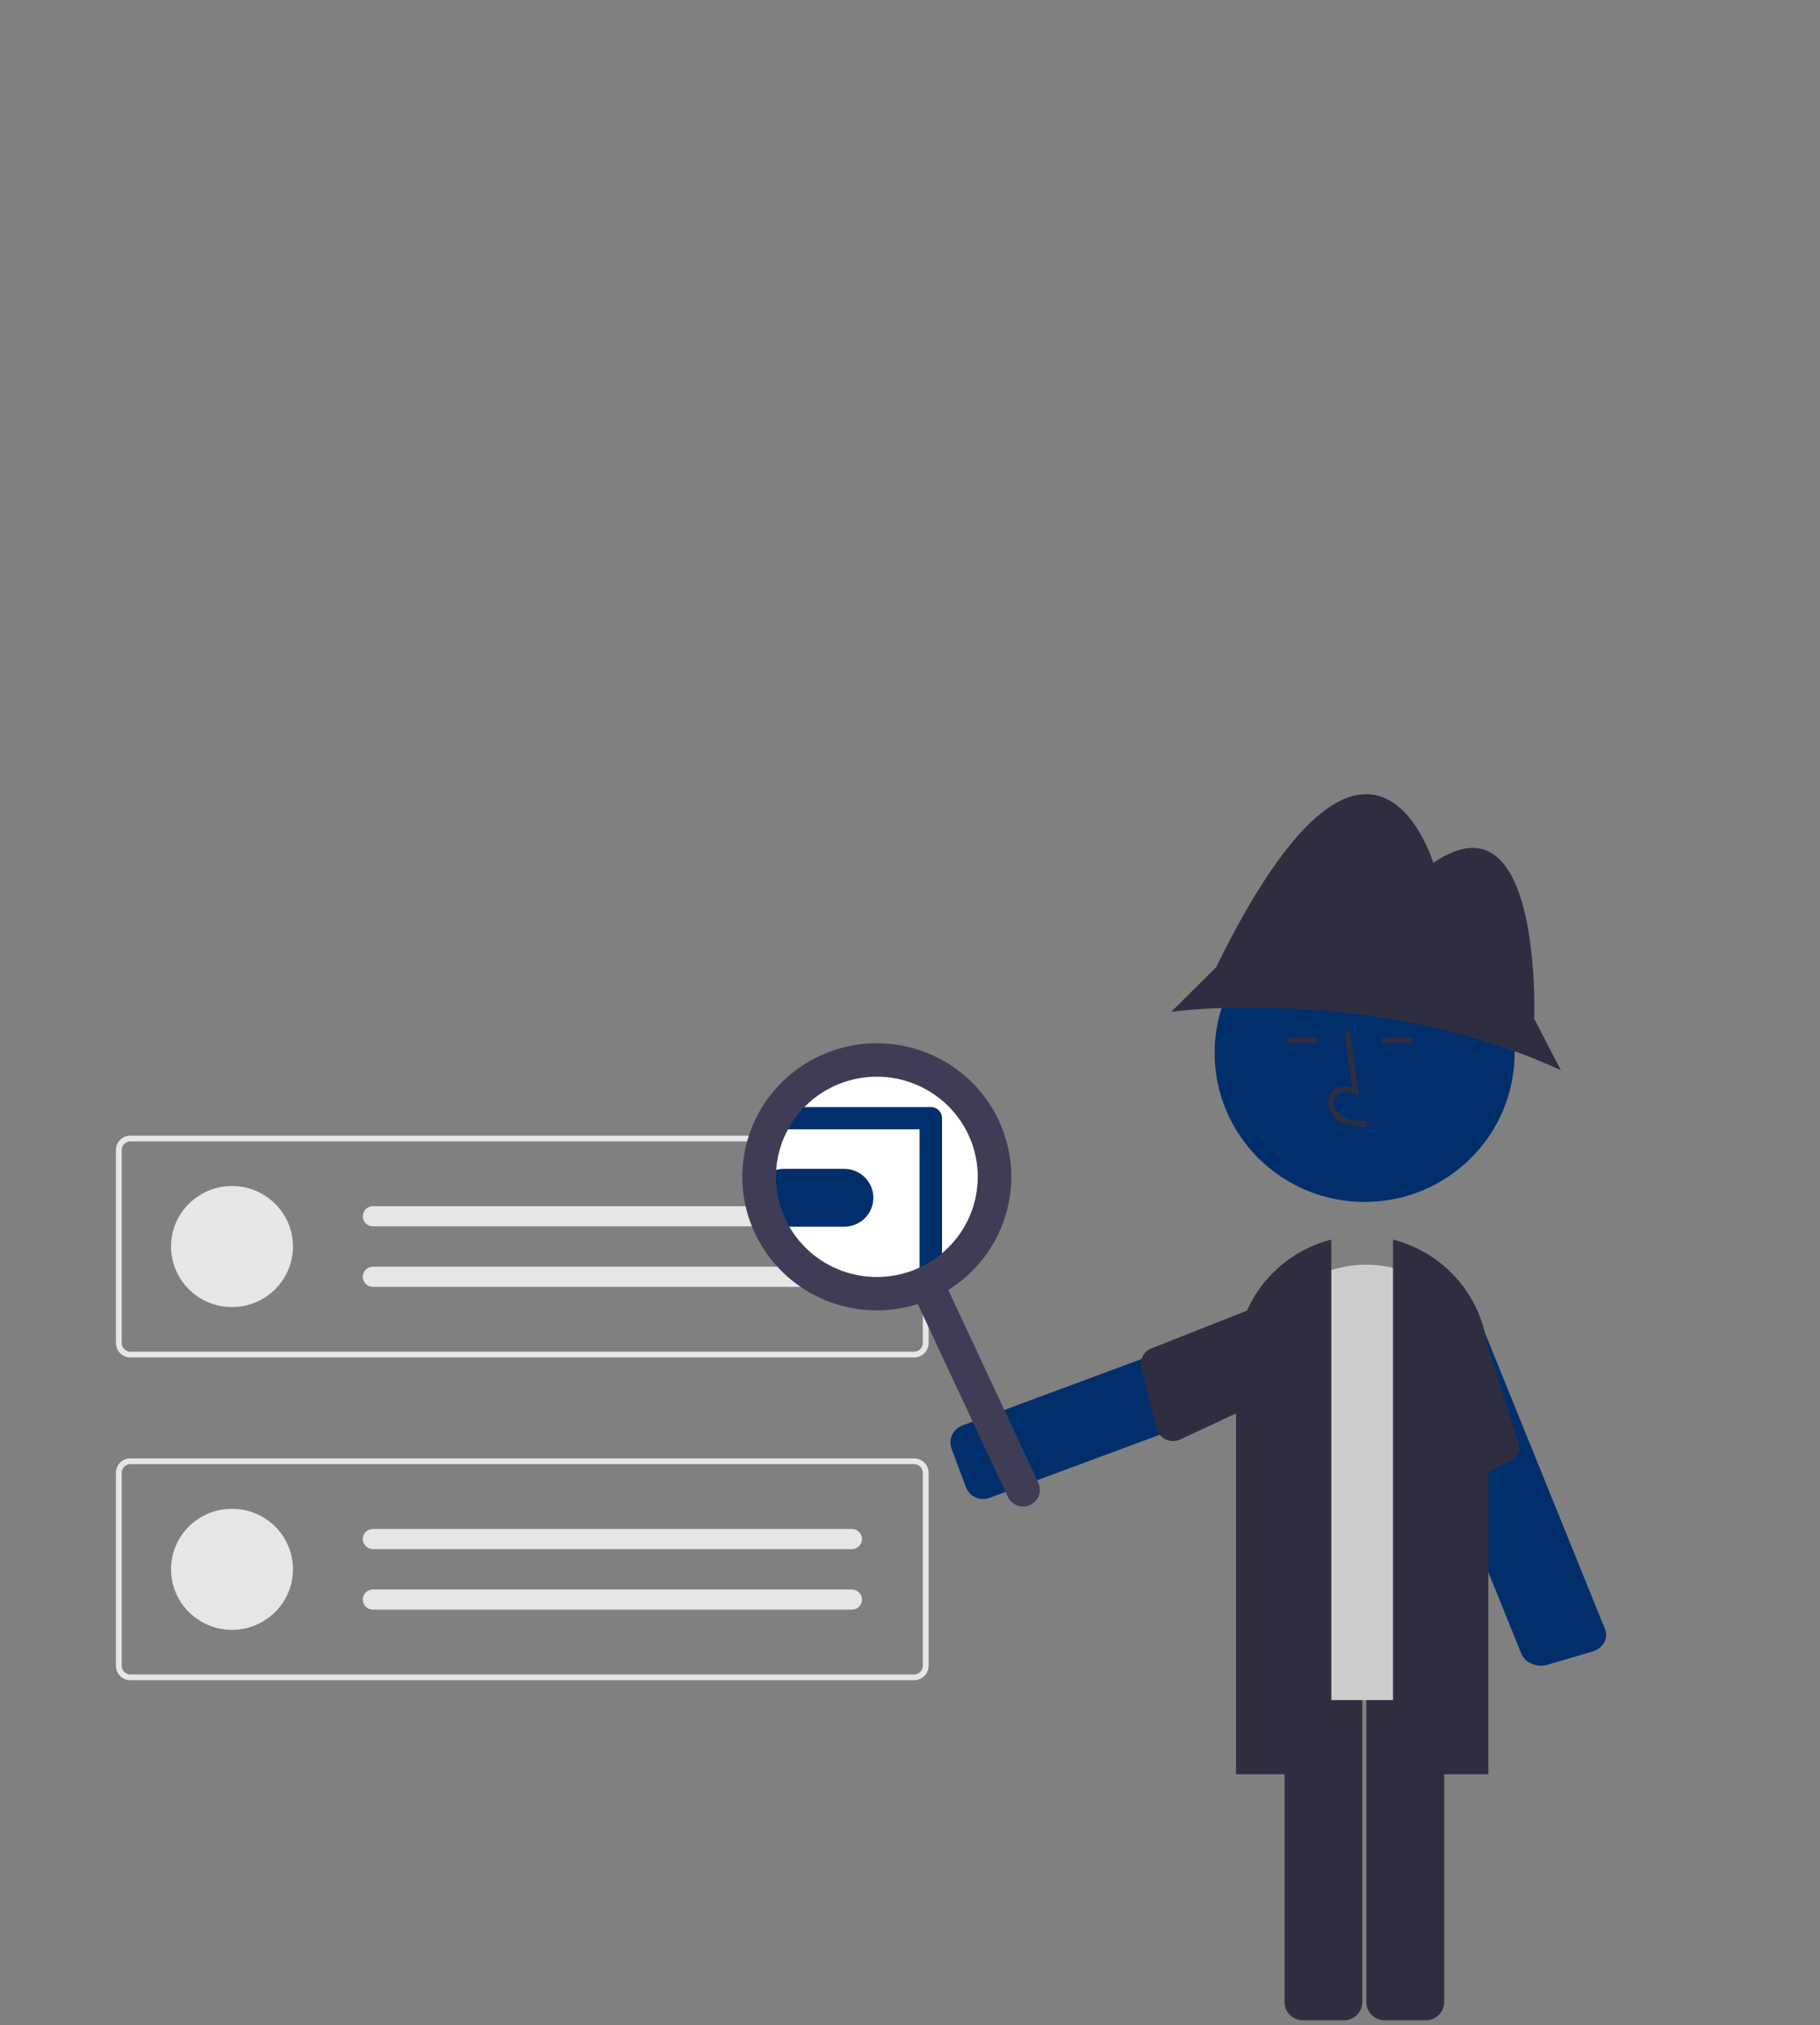 <svg width="400" height="445" viewBox="0 0 400 445" fill="none" xmlns="http://www.w3.org/2000/svg">
<rect x="0" y="0" width="400" height="445" fill="#808080" stroke="none"/>
<path d="M200.901 298.277H28.663C27.817 298.276 27.006 297.942 26.409 297.348C25.811 296.755 25.474 295.95 25.473 295.111V252.7C25.474 251.861 25.811 251.056 26.409 250.462C27.006 249.869 27.817 249.535 28.663 249.534H200.901C201.746 249.535 202.557 249.869 203.155 250.462C203.753 251.056 204.089 251.861 204.09 252.7V295.111C204.089 295.951 203.753 296.755 203.155 297.349C202.557 297.942 201.746 298.276 200.901 298.277ZM28.663 250.8C28.155 250.801 27.669 251.001 27.31 251.357C26.951 251.713 26.749 252.196 26.749 252.7V295.111C26.749 295.615 26.951 296.098 27.31 296.454C27.669 296.81 28.155 297.011 28.663 297.011H200.901C201.408 297.011 201.895 296.81 202.254 296.454C202.612 296.098 202.814 295.615 202.815 295.111V252.7C202.814 252.196 202.612 251.713 202.254 251.357C201.895 251.001 201.408 250.801 200.901 250.8H28.663Z" fill="#E6E6E6"/>
<path d="M50.989 287.203C58.388 287.203 64.385 281.249 64.385 273.905C64.385 266.561 58.388 260.607 50.989 260.607C43.591 260.607 37.593 266.561 37.593 273.905C37.593 281.249 43.591 287.203 50.989 287.203Z" fill="#E6E6E6"/>
<path d="M81.928 265.04C81.343 265.05 80.784 265.288 80.374 265.702C79.963 266.117 79.733 266.675 79.733 267.257C79.733 267.838 79.963 268.396 80.374 268.811C80.784 269.225 81.343 269.463 81.928 269.473H187.185C187.777 269.484 188.349 269.261 188.776 268.854C189.203 268.446 189.449 267.887 189.46 267.299C189.472 266.712 189.248 266.143 188.837 265.72C188.426 265.296 187.863 265.052 187.271 265.041L187.258 265.04C187.234 265.04 187.209 265.04 187.185 265.04H81.928Z" fill="#E6E6E6"/>
<path d="M81.928 278.338C81.343 278.348 80.784 278.586 80.374 279C79.963 279.415 79.733 279.973 79.733 280.554C79.733 281.136 79.963 281.694 80.374 282.109C80.784 282.523 81.343 282.761 81.928 282.771H187.185C187.776 282.779 188.346 282.554 188.771 282.145C189.195 281.736 189.439 281.177 189.449 280.591C189.458 280.004 189.233 279.437 188.822 279.015C188.412 278.593 187.849 278.349 187.258 278.338C187.234 278.338 187.209 278.338 187.185 278.338H81.928Z" fill="#E6E6E6"/>
<path d="M200.901 369.199H28.663C27.817 369.198 27.006 368.864 26.409 368.271C25.811 367.677 25.474 366.872 25.473 366.033V323.622C25.474 322.783 25.811 321.978 26.409 321.384C27.006 320.791 27.817 320.457 28.663 320.456H200.901C201.746 320.457 202.557 320.791 203.155 321.384C203.753 321.978 204.089 322.783 204.09 323.622V366.034C204.089 366.873 203.753 367.677 203.155 368.271C202.557 368.864 201.746 369.198 200.901 369.199ZM28.663 321.722C28.155 321.723 27.669 321.923 27.31 322.279C26.951 322.635 26.749 323.118 26.749 323.622V366.034C26.749 366.537 26.951 367.02 27.31 367.376C27.669 367.733 28.155 367.933 28.663 367.933H200.901C201.408 367.933 201.895 367.733 202.254 367.376C202.612 367.02 202.814 366.537 202.815 366.034V323.622C202.814 323.118 202.612 322.635 202.254 322.279C201.895 321.923 201.408 321.723 200.901 321.722H28.663Z" fill="#E6E6E6"/>
<path d="M50.989 358.125C58.388 358.125 64.385 352.172 64.385 344.827C64.385 337.483 58.388 331.53 50.989 331.53C43.591 331.53 37.593 337.483 37.593 344.827C37.593 352.172 43.591 358.125 50.989 358.125Z" fill="#E6E6E6"/>
<path d="M81.928 335.962C81.343 335.972 80.784 336.21 80.374 336.624C79.963 337.039 79.733 337.597 79.733 338.179C79.733 338.76 79.963 339.318 80.374 339.733C80.784 340.147 81.343 340.385 81.928 340.395H187.185C187.776 340.403 188.346 340.178 188.771 339.769C189.195 339.361 189.439 338.802 189.449 338.215C189.458 337.628 189.233 337.061 188.822 336.639C188.412 336.217 187.849 335.974 187.258 335.962C187.234 335.962 187.209 335.962 187.185 335.962H81.928Z" fill="#E6E6E6"/>
<path d="M81.928 349.26C81.343 349.27 80.784 349.508 80.374 349.922C79.963 350.337 79.733 350.895 79.733 351.476C79.733 352.058 79.963 352.616 80.374 353.031C80.784 353.445 81.343 353.683 81.928 353.693H187.185C187.776 353.701 188.346 353.476 188.771 353.067C189.195 352.659 189.439 352.1 189.449 351.513C189.458 350.926 189.233 350.359 188.822 349.937C188.412 349.515 187.849 349.271 187.258 349.26C187.234 349.26 187.209 349.26 187.185 349.26H81.928Z" fill="#E6E6E6"/>
<path d="M194.102 283.005C207.71 283.005 218.741 272.054 218.741 258.547C218.741 245.039 207.71 234.089 194.102 234.089C180.494 234.089 169.463 245.039 169.463 258.547C169.463 272.054 180.494 283.005 194.102 283.005Z" fill="white"/>
<path d="M185.545 269.55C185.502 269.55 185.46 269.55 185.418 269.549H172.174C170.494 269.523 168.891 268.842 167.712 267.653C166.533 266.464 165.872 264.863 165.871 263.195C165.87 261.527 166.53 259.925 167.709 258.735C168.887 257.546 170.489 256.863 172.169 256.836H185.424C185.489 256.834 185.559 256.834 185.63 256.836C187.32 256.859 188.933 257.544 190.116 258.743C191.299 259.942 191.957 261.557 191.946 263.235C191.935 264.913 191.255 266.519 190.056 267.702C188.857 268.885 187.235 269.549 185.545 269.55Z" fill="#002F6C"/>
<path d="M212.702 327.573C212.545 327.331 212.415 327.073 212.314 326.803L209.133 318.349C208.763 317.361 208.803 316.268 209.243 315.31C209.684 314.351 210.49 313.605 211.484 313.235L282.47 286.923C283.465 286.556 284.566 286.595 285.532 287.032C286.497 287.469 287.249 288.269 287.621 289.256L290.801 297.711C290.985 298.2 291.071 298.72 291.052 299.241C291.033 299.763 290.911 300.276 290.693 300.751C290.475 301.226 290.165 301.653 289.78 302.009C289.395 302.365 288.944 302.642 288.451 302.824L217.466 329.136C216.611 329.452 215.673 329.47 214.807 329.186C213.941 328.902 213.198 328.333 212.702 327.573Z" fill="#002F6C"/>
<path d="M282.244 284.738L253.377 296.165C252.468 296.436 251.698 297.045 251.229 297.865C250.759 298.685 250.626 299.652 250.856 300.567L254.206 313.881C254.338 314.407 254.587 314.898 254.933 315.317C255.279 315.736 255.714 316.074 256.207 316.307C256.701 316.539 257.24 316.66 257.786 316.661C258.332 316.662 258.872 316.543 259.366 316.312L288.312 302.787C289.229 302.446 289.972 301.757 290.379 300.873C290.786 299.989 290.823 298.98 290.483 298.069L287.003 286.894C286.659 285.982 285.965 285.243 285.073 284.839C284.18 284.435 283.163 284.399 282.244 284.738Z" fill="#2F2E41"/>
<path d="M339.192 365.975C338.161 366.075 337.12 365.874 336.242 365.403C335.364 364.932 334.7 364.22 334.362 363.385L306.249 294.013C306.054 293.531 305.972 293.022 306.008 292.514C306.044 292.005 306.198 291.508 306.46 291.05C306.722 290.593 307.087 290.183 307.535 289.846C307.983 289.508 308.504 289.249 309.07 289.083L318.848 286.211C319.99 285.877 321.242 285.942 322.328 286.392C323.413 286.842 324.245 287.641 324.64 288.613L352.753 357.986C353.145 358.958 353.068 360.023 352.539 360.947C352.011 361.871 351.073 362.579 349.932 362.916L340.153 365.787C339.842 365.879 339.519 365.942 339.192 365.975Z" fill="#002F6C"/>
<path d="M324.122 287.178L333.606 316.555C333.973 317.425 333.99 318.401 333.651 319.282C333.313 320.163 332.646 320.881 331.788 321.287L319.308 327.192C318.815 327.425 318.276 327.547 317.73 327.549C317.184 327.55 316.644 327.432 316.15 327.202C315.655 326.972 315.218 326.636 314.87 326.218C314.522 325.801 314.272 325.312 314.137 324.786L306.234 294.013C305.916 293.094 305.978 292.086 306.406 291.212C306.835 290.338 307.595 289.668 308.52 289.349L319.419 284.904C320.347 284.588 321.363 284.649 322.245 285.075C323.126 285.502 323.802 286.258 324.122 287.178Z" fill="#2F2E41"/>
<path d="M295.409 443.915H286.317C285.256 443.914 284.238 443.494 283.488 442.749C282.737 442.004 282.315 440.994 282.313 439.94V364.723C282.315 363.669 282.737 362.659 283.488 361.914C284.238 361.169 285.256 360.75 286.317 360.749H295.409C296.47 360.75 297.488 361.169 298.238 361.914C298.989 362.659 299.411 363.669 299.412 364.723V439.94C299.411 440.994 298.989 442.004 298.238 442.749C297.488 443.494 296.47 443.914 295.409 443.915Z" fill="#2F2E41"/>
<path d="M313.39 443.915H304.299C303.237 443.914 302.22 443.494 301.469 442.749C300.718 442.004 300.296 440.994 300.295 439.94V364.723C300.296 363.669 300.718 362.659 301.469 361.914C302.22 361.169 303.237 360.75 304.299 360.749H313.39C314.452 360.75 315.47 361.169 316.22 361.914C316.971 362.659 317.393 363.669 317.394 364.723V439.94C317.393 440.994 316.971 442.004 316.22 442.749C315.47 443.494 314.452 443.914 313.39 443.915Z" fill="#2F2E41"/>
<path d="M320.883 373.566H279.574C278.431 373.565 277.335 373.113 276.527 372.311C275.718 371.508 275.264 370.42 275.262 369.286V302.672C275.262 296.099 277.893 289.795 282.575 285.148C287.257 280.5 293.607 277.889 300.229 277.889C306.85 277.889 313.2 280.5 317.882 285.148C322.564 289.795 325.195 296.099 325.195 302.672V369.286C325.193 370.42 324.739 371.508 323.93 372.311C323.122 373.113 322.026 373.565 320.883 373.566Z" fill="#CCCCCC"/>
<path d="M327.101 389.861H306.158V272.368L306.547 272.473C312.445 274.08 317.649 277.563 321.362 282.388C325.075 287.214 327.091 293.114 327.101 299.186V389.861Z" fill="#2F2E41"/>
<path d="M292.597 389.861H271.654V299.186C271.664 293.114 273.68 287.214 277.393 282.388C281.106 277.563 286.31 274.08 292.208 272.473L292.597 272.368V389.861Z" fill="#2F2E41"/>
<path d="M299.916 264.11C318.123 264.11 332.882 249.459 332.882 231.385C332.882 213.312 318.123 198.661 299.916 198.661C281.709 198.661 266.95 213.312 266.95 231.385C266.95 249.459 281.709 264.11 299.916 264.11Z" fill="#002F6C"/>
<path d="M337.187 223.851C337.187 223.851 339.035 173.101 315.012 189.61C315.012 189.61 301.152 143.446 267.274 212.54L257.418 222.323C257.418 222.323 301.768 216.208 343.039 235.163L337.187 223.851Z" fill="#2F2E41"/>
<path d="M300.419 247.592C298.382 247.536 295.848 247.465 293.896 246.05C293.314 245.611 292.837 245.051 292.496 244.41C292.156 243.768 291.96 243.061 291.924 242.336C291.889 241.822 291.974 241.306 292.173 240.829C292.372 240.353 292.679 239.928 293.07 239.589C294.09 238.734 295.579 238.533 297.184 239.001L295.521 226.94L296.742 226.774L298.697 240.954L297.677 240.489C296.496 239.951 294.874 239.677 293.866 240.523C293.618 240.744 293.425 241.019 293.302 241.326C293.179 241.633 293.129 241.964 293.156 242.293C293.185 242.832 293.332 243.359 293.585 243.836C293.838 244.314 294.192 244.732 294.622 245.062C296.142 246.164 298.162 246.306 300.453 246.369L300.419 247.592Z" fill="#2F2E41"/>
<path d="M289.485 227.98H282.85V229.203H289.485V227.98Z" fill="#2F2E41"/>
<path d="M310.428 227.98H303.793V229.203H310.428V227.98Z" fill="#2F2E41"/>
<path d="M226.414 330.692C225.525 331.102 224.508 331.144 223.588 330.809C222.668 330.475 221.919 329.791 221.506 328.909L200.248 283.426C199.836 282.544 199.794 281.535 200.131 280.621C200.468 279.708 201.157 278.964 202.046 278.555C202.935 278.145 203.951 278.103 204.872 278.438C205.792 278.772 206.541 279.456 206.953 280.338L228.211 325.82C228.624 326.703 228.666 327.712 228.329 328.626C227.992 329.54 227.303 330.283 226.414 330.692Z" fill="#3F3D56"/>
<path d="M204.574 281.753C203.92 281.753 203.293 281.495 202.831 281.036C202.369 280.578 202.11 279.956 202.11 279.307V248.152H171.311C170.658 248.152 170.031 247.894 169.569 247.436C169.107 246.977 168.847 246.355 168.847 245.706C168.847 245.058 169.107 244.435 169.569 243.977C170.031 243.518 170.658 243.26 171.311 243.26H204.574C205.227 243.26 205.854 243.518 206.316 243.977C206.778 244.435 207.038 245.058 207.038 245.706V279.307C207.038 279.956 206.778 280.578 206.316 281.036C205.854 281.495 205.227 281.753 204.574 281.753Z" fill="#002F6C"/>
<path d="M205.156 285.21C199.852 287.653 193.936 288.48 188.158 287.586C182.38 286.692 176.999 284.117 172.696 280.187C168.392 276.257 165.359 271.149 163.98 265.507C162.601 259.866 162.938 253.946 164.949 248.495C166.959 243.044 170.553 238.308 175.276 234.884C179.998 231.461 185.637 229.504 191.48 229.262C197.323 229.02 203.106 230.504 208.1 233.525C213.093 236.546 217.072 240.969 219.533 246.234C222.824 253.297 223.159 261.366 220.464 268.673C217.768 275.98 212.263 281.927 205.156 285.21ZM183.38 238.619C179.401 240.451 176.06 243.413 173.777 247.131C171.495 250.848 170.374 255.154 170.557 259.504C170.74 263.854 172.218 268.052 174.804 271.568C177.391 275.084 180.97 277.76 185.088 279.257C189.206 280.754 193.68 281.005 197.942 279.978C202.204 278.951 206.064 276.693 209.033 273.489C212.002 270.285 213.947 266.279 214.623 261.977C215.299 257.676 214.674 253.272 212.828 249.322C210.348 244.031 205.854 239.933 200.334 237.926C194.813 235.919 188.716 236.169 183.38 238.619Z" fill="#3F3D56"/>
</svg>
